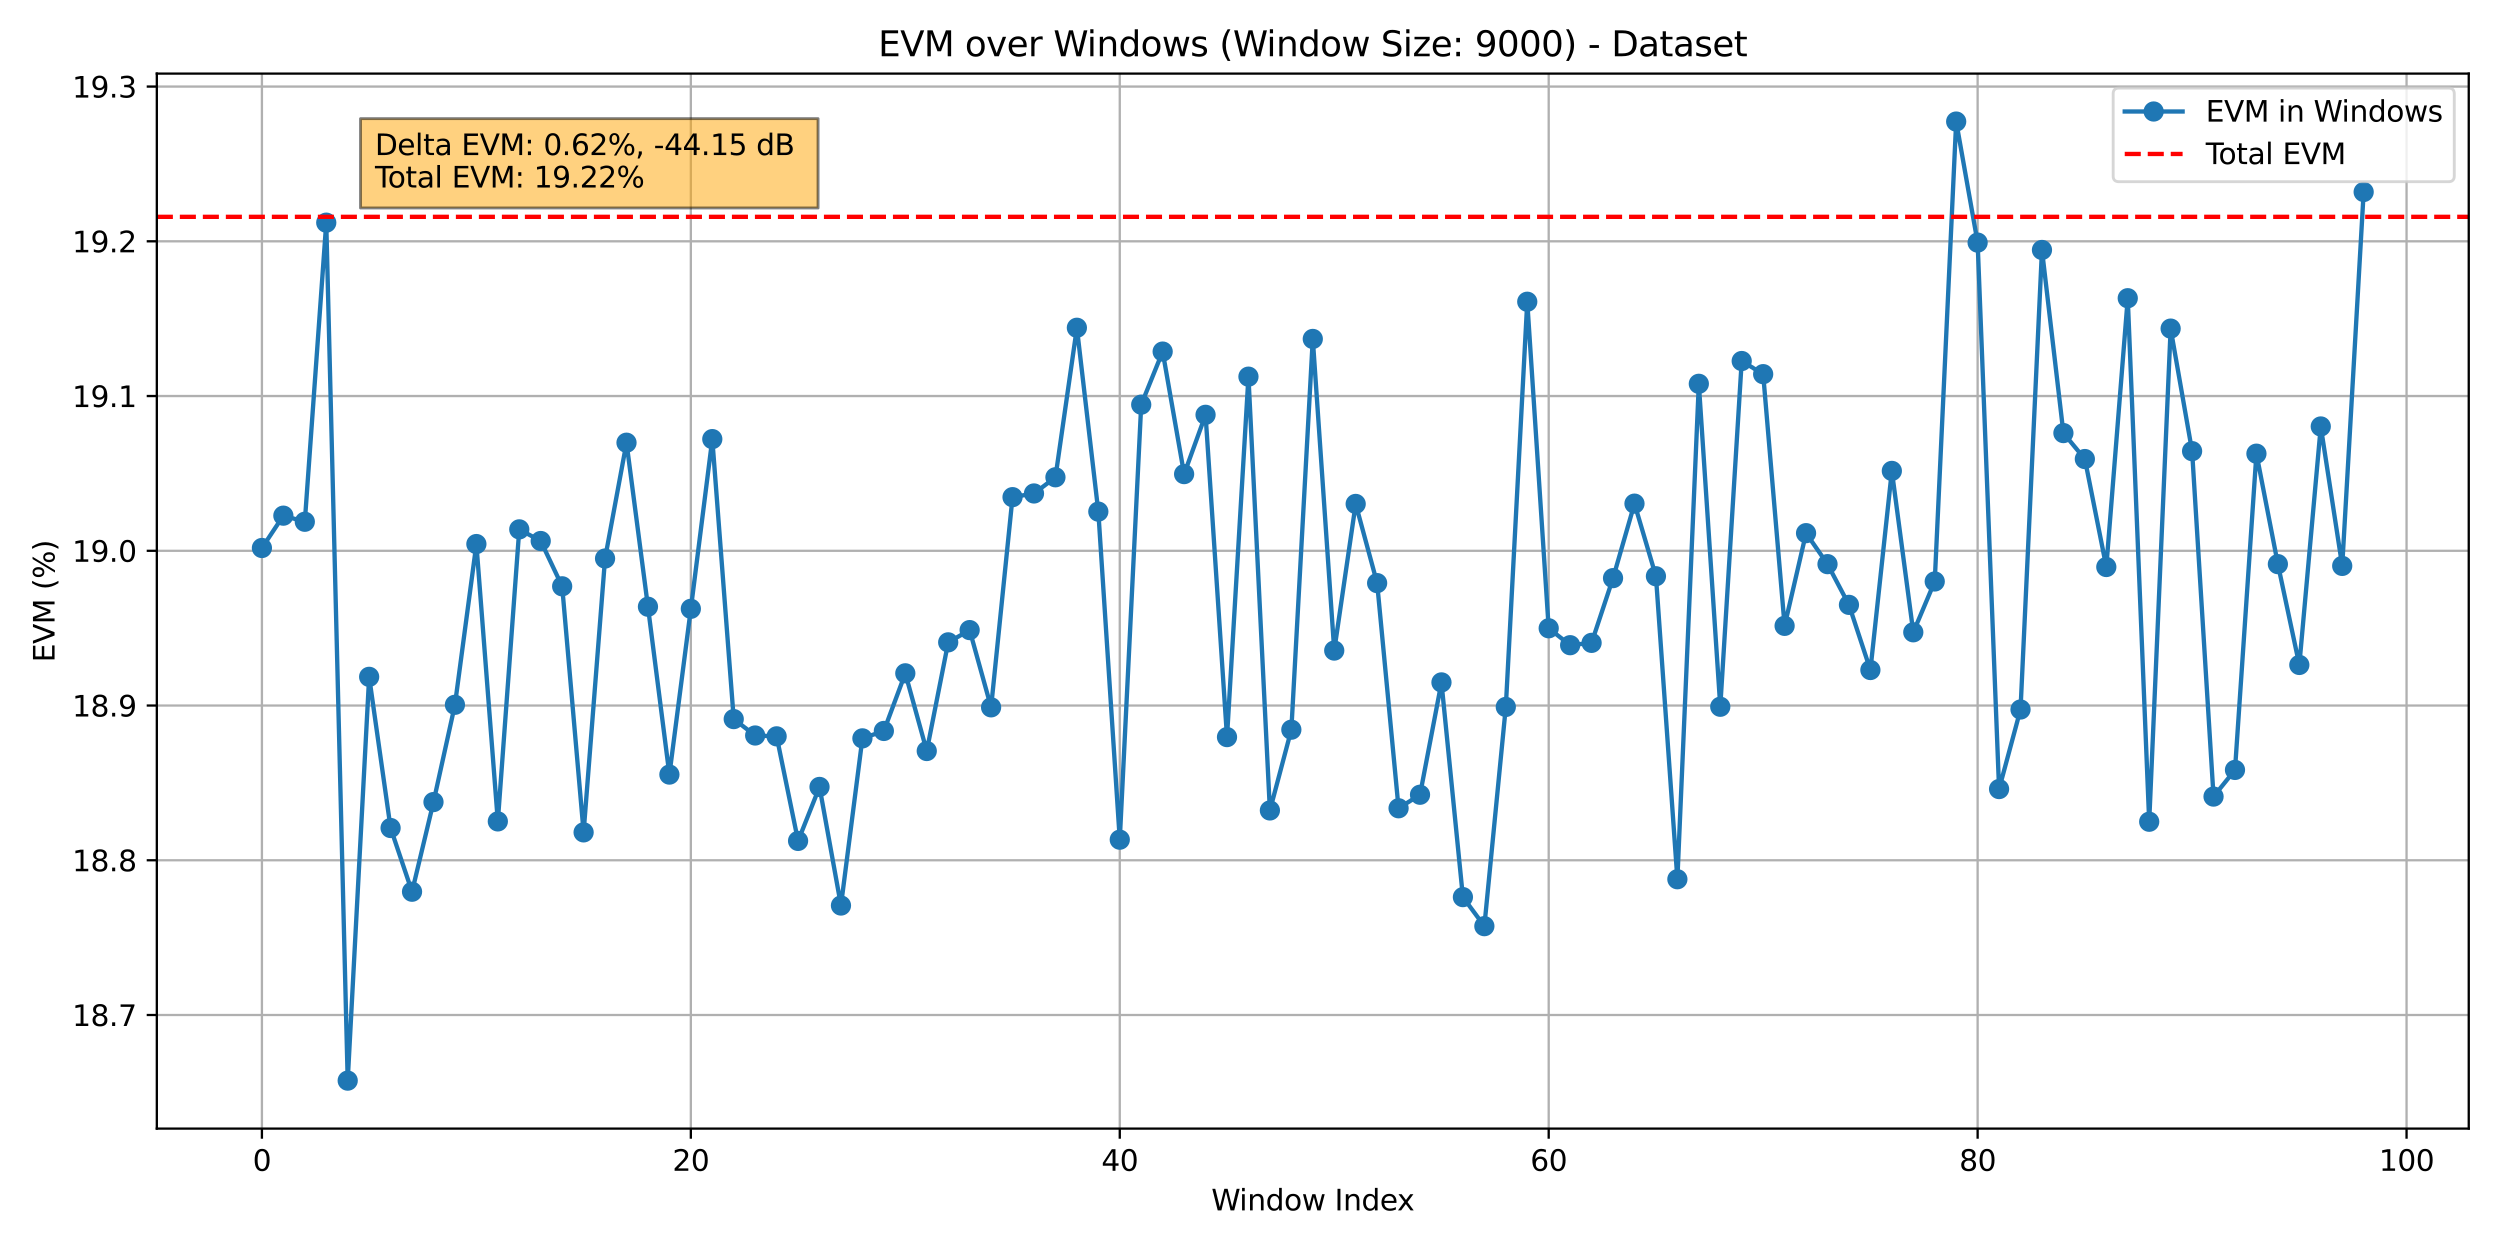 <?xml version="1.0" encoding="utf-8" standalone="no"?>
<!DOCTYPE svg PUBLIC "-//W3C//DTD SVG 1.1//EN"
  "http://www.w3.org/Graphics/SVG/1.1/DTD/svg11.dtd">
<svg xmlns:xlink="http://www.w3.org/1999/xlink" width="864pt" height="432pt" viewBox="0 0 864 432" xmlns="http://www.w3.org/2000/svg" version="1.1">
 <defs>
  <style type="text/css">*{stroke-linejoin: round; stroke-linecap: butt}</style>
 </defs>
 <g id="figure_1">
  <g id="patch_1">
   <path d="M 0 432 
L 864 432 
L 864 0 
L 0 0 
z
" style="fill: #ffffff"/>
  </g>
  <g id="axes_1">
   <g id="patch_2">
    <path d="M 54.2 390.04 
L 853.2 390.04 
L 853.2 25.44 
L 54.2 25.44 
z
" style="fill: #ffffff"/>
   </g>
   <g id="matplotlib.axis_1">
    <g id="xtick_1">
     <g id="line2d_1">
      <path d="M 90.518 390.04 
L 90.518 25.44 
" clip-path="url(#p1c0ddebe2d)" style="fill: none; stroke: #b0b0b0; stroke-width: 0.8; stroke-linecap: square"/>
     </g>
     <g id="line2d_2">
      <defs>
       <path id="mbac565b312" d="M 0 0 
L 0 3.5 
" style="stroke: #000000; stroke-width: 0.8"/>
      </defs>
      <g>
       <use xlink:href="#mbac565b312" x="90.518" y="390.04" style="stroke: #000000; stroke-width: 0.8"/>
      </g>
     </g>
     <g id="text_1">
      <!-- 0 -->
      <g transform="translate(87.337 404.638)scale(0.1 -0.1)">
       <defs>
        <path id="DejaVuSans-30" d="M 2034 4250 
Q 1547 4250 1301 3770 
Q 1056 3291 1056 2328 
Q 1056 1369 1301 889 
Q 1547 409 2034 409 
Q 2525 409 2770 889 
Q 3016 1369 3016 2328 
Q 3016 3291 2770 3770 
Q 2525 4250 2034 4250 
z
M 2034 4750 
Q 2819 4750 3233 4129 
Q 3647 3509 3647 2328 
Q 3647 1150 3233 529 
Q 2819 -91 2034 -91 
Q 1250 -91 836 529 
Q 422 1150 422 2328 
Q 422 3509 836 4129 
Q 1250 4750 2034 4750 
z
" transform="scale(0.016)"/>
       </defs>
       <use xlink:href="#DejaVuSans-30"/>
      </g>
     </g>
    </g>
    <g id="xtick_2">
     <g id="line2d_3">
      <path d="M 238.756 390.04 
L 238.756 25.44 
" clip-path="url(#p1c0ddebe2d)" style="fill: none; stroke: #b0b0b0; stroke-width: 0.8; stroke-linecap: square"/>
     </g>
     <g id="line2d_4">
      <g>
       <use xlink:href="#mbac565b312" x="238.756" y="390.04" style="stroke: #000000; stroke-width: 0.8"/>
      </g>
     </g>
     <g id="text_2">
      <!-- 20 -->
      <g transform="translate(232.393 404.638)scale(0.1 -0.1)">
       <defs>
        <path id="DejaVuSans-32" d="M 1228 531 
L 3431 531 
L 3431 0 
L 469 0 
L 469 531 
Q 828 903 1448 1529 
Q 2069 2156 2228 2338 
Q 2531 2678 2651 2914 
Q 2772 3150 2772 3378 
Q 2772 3750 2511 3984 
Q 2250 4219 1831 4219 
Q 1534 4219 1204 4116 
Q 875 4013 500 3803 
L 500 4441 
Q 881 4594 1212 4672 
Q 1544 4750 1819 4750 
Q 2544 4750 2975 4387 
Q 3406 4025 3406 3419 
Q 3406 3131 3298 2873 
Q 3191 2616 2906 2266 
Q 2828 2175 2409 1742 
Q 1991 1309 1228 531 
z
" transform="scale(0.016)"/>
       </defs>
       <use xlink:href="#DejaVuSans-32"/>
       <use xlink:href="#DejaVuSans-30" x="63.623"/>
      </g>
     </g>
    </g>
    <g id="xtick_3">
     <g id="line2d_5">
      <path d="M 386.993 390.04 
L 386.993 25.44 
" clip-path="url(#p1c0ddebe2d)" style="fill: none; stroke: #b0b0b0; stroke-width: 0.8; stroke-linecap: square"/>
     </g>
     <g id="line2d_6">
      <g>
       <use xlink:href="#mbac565b312" x="386.993" y="390.04" style="stroke: #000000; stroke-width: 0.8"/>
      </g>
     </g>
     <g id="text_3">
      <!-- 40 -->
      <g transform="translate(380.631 404.638)scale(0.1 -0.1)">
       <defs>
        <path id="DejaVuSans-34" d="M 2419 4116 
L 825 1625 
L 2419 1625 
L 2419 4116 
z
M 2253 4666 
L 3047 4666 
L 3047 1625 
L 3713 1625 
L 3713 1100 
L 3047 1100 
L 3047 0 
L 2419 0 
L 2419 1100 
L 313 1100 
L 313 1709 
L 2253 4666 
z
" transform="scale(0.016)"/>
       </defs>
       <use xlink:href="#DejaVuSans-34"/>
       <use xlink:href="#DejaVuSans-30" x="63.623"/>
      </g>
     </g>
    </g>
    <g id="xtick_4">
     <g id="line2d_7">
      <path d="M 535.231 390.04 
L 535.231 25.44 
" clip-path="url(#p1c0ddebe2d)" style="fill: none; stroke: #b0b0b0; stroke-width: 0.8; stroke-linecap: square"/>
     </g>
     <g id="line2d_8">
      <g>
       <use xlink:href="#mbac565b312" x="535.231" y="390.04" style="stroke: #000000; stroke-width: 0.8"/>
      </g>
     </g>
     <g id="text_4">
      <!-- 60 -->
      <g transform="translate(528.868 404.638)scale(0.1 -0.1)">
       <defs>
        <path id="DejaVuSans-36" d="M 2113 2584 
Q 1688 2584 1439 2293 
Q 1191 2003 1191 1497 
Q 1191 994 1439 701 
Q 1688 409 2113 409 
Q 2538 409 2786 701 
Q 3034 994 3034 1497 
Q 3034 2003 2786 2293 
Q 2538 2584 2113 2584 
z
M 3366 4563 
L 3366 3988 
Q 3128 4100 2886 4159 
Q 2644 4219 2406 4219 
Q 1781 4219 1451 3797 
Q 1122 3375 1075 2522 
Q 1259 2794 1537 2939 
Q 1816 3084 2150 3084 
Q 2853 3084 3261 2657 
Q 3669 2231 3669 1497 
Q 3669 778 3244 343 
Q 2819 -91 2113 -91 
Q 1303 -91 875 529 
Q 447 1150 447 2328 
Q 447 3434 972 4092 
Q 1497 4750 2381 4750 
Q 2619 4750 2861 4703 
Q 3103 4656 3366 4563 
z
" transform="scale(0.016)"/>
       </defs>
       <use xlink:href="#DejaVuSans-36"/>
       <use xlink:href="#DejaVuSans-30" x="63.623"/>
      </g>
     </g>
    </g>
    <g id="xtick_5">
     <g id="line2d_9">
      <path d="M 683.468 390.04 
L 683.468 25.44 
" clip-path="url(#p1c0ddebe2d)" style="fill: none; stroke: #b0b0b0; stroke-width: 0.8; stroke-linecap: square"/>
     </g>
     <g id="line2d_10">
      <g>
       <use xlink:href="#mbac565b312" x="683.468" y="390.04" style="stroke: #000000; stroke-width: 0.8"/>
      </g>
     </g>
     <g id="text_5">
      <!-- 80 -->
      <g transform="translate(677.106 404.638)scale(0.1 -0.1)">
       <defs>
        <path id="DejaVuSans-38" d="M 2034 2216 
Q 1584 2216 1326 1975 
Q 1069 1734 1069 1313 
Q 1069 891 1326 650 
Q 1584 409 2034 409 
Q 2484 409 2743 651 
Q 3003 894 3003 1313 
Q 3003 1734 2745 1975 
Q 2488 2216 2034 2216 
z
M 1403 2484 
Q 997 2584 770 2862 
Q 544 3141 544 3541 
Q 544 4100 942 4425 
Q 1341 4750 2034 4750 
Q 2731 4750 3128 4425 
Q 3525 4100 3525 3541 
Q 3525 3141 3298 2862 
Q 3072 2584 2669 2484 
Q 3125 2378 3379 2068 
Q 3634 1759 3634 1313 
Q 3634 634 3220 271 
Q 2806 -91 2034 -91 
Q 1263 -91 848 271 
Q 434 634 434 1313 
Q 434 1759 690 2068 
Q 947 2378 1403 2484 
z
M 1172 3481 
Q 1172 3119 1398 2916 
Q 1625 2713 2034 2713 
Q 2441 2713 2670 2916 
Q 2900 3119 2900 3481 
Q 2900 3844 2670 4047 
Q 2441 4250 2034 4250 
Q 1625 4250 1398 4047 
Q 1172 3844 1172 3481 
z
" transform="scale(0.016)"/>
       </defs>
       <use xlink:href="#DejaVuSans-38"/>
       <use xlink:href="#DejaVuSans-30" x="63.623"/>
      </g>
     </g>
    </g>
    <g id="xtick_6">
     <g id="line2d_11">
      <path d="M 831.706 390.04 
L 831.706 25.44 
" clip-path="url(#p1c0ddebe2d)" style="fill: none; stroke: #b0b0b0; stroke-width: 0.8; stroke-linecap: square"/>
     </g>
     <g id="line2d_12">
      <g>
       <use xlink:href="#mbac565b312" x="831.706" y="390.04" style="stroke: #000000; stroke-width: 0.8"/>
      </g>
     </g>
     <g id="text_6">
      <!-- 100 -->
      <g transform="translate(822.162 404.638)scale(0.1 -0.1)">
       <defs>
        <path id="DejaVuSans-31" d="M 794 531 
L 1825 531 
L 1825 4091 
L 703 3866 
L 703 4441 
L 1819 4666 
L 2450 4666 
L 2450 531 
L 3481 531 
L 3481 0 
L 794 0 
L 794 531 
z
" transform="scale(0.016)"/>
       </defs>
       <use xlink:href="#DejaVuSans-31"/>
       <use xlink:href="#DejaVuSans-30" x="63.623"/>
       <use xlink:href="#DejaVuSans-30" x="127.246"/>
      </g>
     </g>
    </g>
    <g id="text_7">
     <!-- Window Index -->
     <g transform="translate(418.633 418.317)scale(0.1 -0.1)">
      <defs>
       <path id="DejaVuSans-57" d="M 213 4666 
L 850 4666 
L 1831 722 
L 2809 4666 
L 3519 4666 
L 4500 722 
L 5478 4666 
L 6119 4666 
L 4947 0 
L 4153 0 
L 3169 4050 
L 2175 0 
L 1381 0 
L 213 4666 
z
" transform="scale(0.016)"/>
       <path id="DejaVuSans-69" d="M 603 3500 
L 1178 3500 
L 1178 0 
L 603 0 
L 603 3500 
z
M 603 4863 
L 1178 4863 
L 1178 4134 
L 603 4134 
L 603 4863 
z
" transform="scale(0.016)"/>
       <path id="DejaVuSans-6e" d="M 3513 2113 
L 3513 0 
L 2938 0 
L 2938 2094 
Q 2938 2591 2744 2837 
Q 2550 3084 2163 3084 
Q 1697 3084 1428 2787 
Q 1159 2491 1159 1978 
L 1159 0 
L 581 0 
L 581 3500 
L 1159 3500 
L 1159 2956 
Q 1366 3272 1645 3428 
Q 1925 3584 2291 3584 
Q 2894 3584 3203 3211 
Q 3513 2838 3513 2113 
z
" transform="scale(0.016)"/>
       <path id="DejaVuSans-64" d="M 2906 2969 
L 2906 4863 
L 3481 4863 
L 3481 0 
L 2906 0 
L 2906 525 
Q 2725 213 2448 61 
Q 2172 -91 1784 -91 
Q 1150 -91 751 415 
Q 353 922 353 1747 
Q 353 2572 751 3078 
Q 1150 3584 1784 3584 
Q 2172 3584 2448 3432 
Q 2725 3281 2906 2969 
z
M 947 1747 
Q 947 1113 1208 752 
Q 1469 391 1925 391 
Q 2381 391 2643 752 
Q 2906 1113 2906 1747 
Q 2906 2381 2643 2742 
Q 2381 3103 1925 3103 
Q 1469 3103 1208 2742 
Q 947 2381 947 1747 
z
" transform="scale(0.016)"/>
       <path id="DejaVuSans-6f" d="M 1959 3097 
Q 1497 3097 1228 2736 
Q 959 2375 959 1747 
Q 959 1119 1226 758 
Q 1494 397 1959 397 
Q 2419 397 2687 759 
Q 2956 1122 2956 1747 
Q 2956 2369 2687 2733 
Q 2419 3097 1959 3097 
z
M 1959 3584 
Q 2709 3584 3137 3096 
Q 3566 2609 3566 1747 
Q 3566 888 3137 398 
Q 2709 -91 1959 -91 
Q 1206 -91 779 398 
Q 353 888 353 1747 
Q 353 2609 779 3096 
Q 1206 3584 1959 3584 
z
" transform="scale(0.016)"/>
       <path id="DejaVuSans-77" d="M 269 3500 
L 844 3500 
L 1563 769 
L 2278 3500 
L 2956 3500 
L 3675 769 
L 4391 3500 
L 4966 3500 
L 4050 0 
L 3372 0 
L 2619 2869 
L 1863 0 
L 1184 0 
L 269 3500 
z
" transform="scale(0.016)"/>
       <path id="DejaVuSans-20" transform="scale(0.016)"/>
       <path id="DejaVuSans-49" d="M 628 4666 
L 1259 4666 
L 1259 0 
L 628 0 
L 628 4666 
z
" transform="scale(0.016)"/>
       <path id="DejaVuSans-65" d="M 3597 1894 
L 3597 1613 
L 953 1613 
Q 991 1019 1311 708 
Q 1631 397 2203 397 
Q 2534 397 2845 478 
Q 3156 559 3463 722 
L 3463 178 
Q 3153 47 2828 -22 
Q 2503 -91 2169 -91 
Q 1331 -91 842 396 
Q 353 884 353 1716 
Q 353 2575 817 3079 
Q 1281 3584 2069 3584 
Q 2775 3584 3186 3129 
Q 3597 2675 3597 1894 
z
M 3022 2063 
Q 3016 2534 2758 2815 
Q 2500 3097 2075 3097 
Q 1594 3097 1305 2825 
Q 1016 2553 972 2059 
L 3022 2063 
z
" transform="scale(0.016)"/>
       <path id="DejaVuSans-78" d="M 3513 3500 
L 2247 1797 
L 3578 0 
L 2900 0 
L 1881 1375 
L 863 0 
L 184 0 
L 1544 1831 
L 300 3500 
L 978 3500 
L 1906 2253 
L 2834 3500 
L 3513 3500 
z
" transform="scale(0.016)"/>
      </defs>
      <use xlink:href="#DejaVuSans-57"/>
      <use xlink:href="#DejaVuSans-69" x="96.627"/>
      <use xlink:href="#DejaVuSans-6e" x="124.41"/>
      <use xlink:href="#DejaVuSans-64" x="187.789"/>
      <use xlink:href="#DejaVuSans-6f" x="251.266"/>
      <use xlink:href="#DejaVuSans-77" x="312.447"/>
      <use xlink:href="#DejaVuSans-20" x="394.234"/>
      <use xlink:href="#DejaVuSans-49" x="426.021"/>
      <use xlink:href="#DejaVuSans-6e" x="455.514"/>
      <use xlink:href="#DejaVuSans-64" x="518.893"/>
      <use xlink:href="#DejaVuSans-65" x="582.369"/>
      <use xlink:href="#DejaVuSans-78" x="642.143"/>
     </g>
    </g>
   </g>
   <g id="matplotlib.axis_2">
    <g id="ytick_1">
     <g id="line2d_13">
      <path d="M 54.2 350.787 
L 853.2 350.787 
" clip-path="url(#p1c0ddebe2d)" style="fill: none; stroke: #b0b0b0; stroke-width: 0.8; stroke-linecap: square"/>
     </g>
     <g id="line2d_14">
      <defs>
       <path id="mc23ce121ef" d="M 0 0 
L -3.5 0 
" style="stroke: #000000; stroke-width: 0.8"/>
      </defs>
      <g>
       <use xlink:href="#mc23ce121ef" x="54.2" y="350.787" style="stroke: #000000; stroke-width: 0.8"/>
      </g>
     </g>
     <g id="text_8">
      <!-- 18.7 -->
      <g transform="translate(24.934 354.586)scale(0.1 -0.1)">
       <defs>
        <path id="DejaVuSans-2e" d="M 684 794 
L 1344 794 
L 1344 0 
L 684 0 
L 684 794 
z
" transform="scale(0.016)"/>
        <path id="DejaVuSans-37" d="M 525 4666 
L 3525 4666 
L 3525 4397 
L 1831 0 
L 1172 0 
L 2766 4134 
L 525 4134 
L 525 4666 
z
" transform="scale(0.016)"/>
       </defs>
       <use xlink:href="#DejaVuSans-31"/>
       <use xlink:href="#DejaVuSans-38" x="63.623"/>
       <use xlink:href="#DejaVuSans-2e" x="127.246"/>
       <use xlink:href="#DejaVuSans-37" x="159.033"/>
      </g>
     </g>
    </g>
    <g id="ytick_2">
     <g id="line2d_15">
      <path d="M 54.2 297.309 
L 853.2 297.309 
" clip-path="url(#p1c0ddebe2d)" style="fill: none; stroke: #b0b0b0; stroke-width: 0.8; stroke-linecap: square"/>
     </g>
     <g id="line2d_16">
      <g>
       <use xlink:href="#mc23ce121ef" x="54.2" y="297.309" style="stroke: #000000; stroke-width: 0.8"/>
      </g>
     </g>
     <g id="text_9">
      <!-- 18.8 -->
      <g transform="translate(24.934 301.108)scale(0.1 -0.1)">
       <use xlink:href="#DejaVuSans-31"/>
       <use xlink:href="#DejaVuSans-38" x="63.623"/>
       <use xlink:href="#DejaVuSans-2e" x="127.246"/>
       <use xlink:href="#DejaVuSans-38" x="159.033"/>
      </g>
     </g>
    </g>
    <g id="ytick_3">
     <g id="line2d_17">
      <path d="M 54.2 243.832 
L 853.2 243.832 
" clip-path="url(#p1c0ddebe2d)" style="fill: none; stroke: #b0b0b0; stroke-width: 0.8; stroke-linecap: square"/>
     </g>
     <g id="line2d_18">
      <g>
       <use xlink:href="#mc23ce121ef" x="54.2" y="243.832" style="stroke: #000000; stroke-width: 0.8"/>
      </g>
     </g>
     <g id="text_10">
      <!-- 18.9 -->
      <g transform="translate(24.934 247.631)scale(0.1 -0.1)">
       <defs>
        <path id="DejaVuSans-39" d="M 703 97 
L 703 672 
Q 941 559 1184 500 
Q 1428 441 1663 441 
Q 2288 441 2617 861 
Q 2947 1281 2994 2138 
Q 2813 1869 2534 1725 
Q 2256 1581 1919 1581 
Q 1219 1581 811 2004 
Q 403 2428 403 3163 
Q 403 3881 828 4315 
Q 1253 4750 1959 4750 
Q 2769 4750 3195 4129 
Q 3622 3509 3622 2328 
Q 3622 1225 3098 567 
Q 2575 -91 1691 -91 
Q 1453 -91 1209 -44 
Q 966 3 703 97 
z
M 1959 2075 
Q 2384 2075 2632 2365 
Q 2881 2656 2881 3163 
Q 2881 3666 2632 3958 
Q 2384 4250 1959 4250 
Q 1534 4250 1286 3958 
Q 1038 3666 1038 3163 
Q 1038 2656 1286 2365 
Q 1534 2075 1959 2075 
z
" transform="scale(0.016)"/>
       </defs>
       <use xlink:href="#DejaVuSans-31"/>
       <use xlink:href="#DejaVuSans-38" x="63.623"/>
       <use xlink:href="#DejaVuSans-2e" x="127.246"/>
       <use xlink:href="#DejaVuSans-39" x="159.033"/>
      </g>
     </g>
    </g>
    <g id="ytick_4">
     <g id="line2d_19">
      <path d="M 54.2 190.354 
L 853.2 190.354 
" clip-path="url(#p1c0ddebe2d)" style="fill: none; stroke: #b0b0b0; stroke-width: 0.8; stroke-linecap: square"/>
     </g>
     <g id="line2d_20">
      <g>
       <use xlink:href="#mc23ce121ef" x="54.2" y="190.354" style="stroke: #000000; stroke-width: 0.8"/>
      </g>
     </g>
     <g id="text_11">
      <!-- 19.0 -->
      <g transform="translate(24.934 194.153)scale(0.1 -0.1)">
       <use xlink:href="#DejaVuSans-31"/>
       <use xlink:href="#DejaVuSans-39" x="63.623"/>
       <use xlink:href="#DejaVuSans-2e" x="127.246"/>
       <use xlink:href="#DejaVuSans-30" x="159.033"/>
      </g>
     </g>
    </g>
    <g id="ytick_5">
     <g id="line2d_21">
      <path d="M 54.2 136.876 
L 853.2 136.876 
" clip-path="url(#p1c0ddebe2d)" style="fill: none; stroke: #b0b0b0; stroke-width: 0.8; stroke-linecap: square"/>
     </g>
     <g id="line2d_22">
      <g>
       <use xlink:href="#mc23ce121ef" x="54.2" y="136.876" style="stroke: #000000; stroke-width: 0.8"/>
      </g>
     </g>
     <g id="text_12">
      <!-- 19.1 -->
      <g transform="translate(24.934 140.676)scale(0.1 -0.1)">
       <use xlink:href="#DejaVuSans-31"/>
       <use xlink:href="#DejaVuSans-39" x="63.623"/>
       <use xlink:href="#DejaVuSans-2e" x="127.246"/>
       <use xlink:href="#DejaVuSans-31" x="159.033"/>
      </g>
     </g>
    </g>
    <g id="ytick_6">
     <g id="line2d_23">
      <path d="M 54.2 83.399 
L 853.2 83.399 
" clip-path="url(#p1c0ddebe2d)" style="fill: none; stroke: #b0b0b0; stroke-width: 0.8; stroke-linecap: square"/>
     </g>
     <g id="line2d_24">
      <g>
       <use xlink:href="#mc23ce121ef" x="54.2" y="83.399" style="stroke: #000000; stroke-width: 0.8"/>
      </g>
     </g>
     <g id="text_13">
      <!-- 19.2 -->
      <g transform="translate(24.934 87.198)scale(0.1 -0.1)">
       <use xlink:href="#DejaVuSans-31"/>
       <use xlink:href="#DejaVuSans-39" x="63.623"/>
       <use xlink:href="#DejaVuSans-2e" x="127.246"/>
       <use xlink:href="#DejaVuSans-32" x="159.033"/>
      </g>
     </g>
    </g>
    <g id="ytick_7">
     <g id="line2d_25">
      <path d="M 54.2 29.921 
L 853.2 29.921 
" clip-path="url(#p1c0ddebe2d)" style="fill: none; stroke: #b0b0b0; stroke-width: 0.8; stroke-linecap: square"/>
     </g>
     <g id="line2d_26">
      <g>
       <use xlink:href="#mc23ce121ef" x="54.2" y="29.921" style="stroke: #000000; stroke-width: 0.8"/>
      </g>
     </g>
     <g id="text_14">
      <!-- 19.3 -->
      <g transform="translate(24.934 33.72)scale(0.1 -0.1)">
       <defs>
        <path id="DejaVuSans-33" d="M 2597 2516 
Q 3050 2419 3304 2112 
Q 3559 1806 3559 1356 
Q 3559 666 3084 287 
Q 2609 -91 1734 -91 
Q 1441 -91 1130 -33 
Q 819 25 488 141 
L 488 750 
Q 750 597 1062 519 
Q 1375 441 1716 441 
Q 2309 441 2620 675 
Q 2931 909 2931 1356 
Q 2931 1769 2642 2001 
Q 2353 2234 1838 2234 
L 1294 2234 
L 1294 2753 
L 1863 2753 
Q 2328 2753 2575 2939 
Q 2822 3125 2822 3475 
Q 2822 3834 2567 4026 
Q 2313 4219 1838 4219 
Q 1578 4219 1281 4162 
Q 984 4106 628 3988 
L 628 4550 
Q 988 4650 1302 4700 
Q 1616 4750 1894 4750 
Q 2613 4750 3031 4423 
Q 3450 4097 3450 3541 
Q 3450 3153 3228 2886 
Q 3006 2619 2597 2516 
z
" transform="scale(0.016)"/>
       </defs>
       <use xlink:href="#DejaVuSans-31"/>
       <use xlink:href="#DejaVuSans-39" x="63.623"/>
       <use xlink:href="#DejaVuSans-2e" x="127.246"/>
       <use xlink:href="#DejaVuSans-33" x="159.033"/>
      </g>
     </g>
    </g>
    <g id="text_15">
     <!-- EVM (%) -->
     <g transform="translate(18.855 228.875)rotate(-90)scale(0.1 -0.1)">
      <defs>
       <path id="DejaVuSans-45" d="M 628 4666 
L 3578 4666 
L 3578 4134 
L 1259 4134 
L 1259 2753 
L 3481 2753 
L 3481 2222 
L 1259 2222 
L 1259 531 
L 3634 531 
L 3634 0 
L 628 0 
L 628 4666 
z
" transform="scale(0.016)"/>
       <path id="DejaVuSans-56" d="M 1831 0 
L 50 4666 
L 709 4666 
L 2188 738 
L 3669 4666 
L 4325 4666 
L 2547 0 
L 1831 0 
z
" transform="scale(0.016)"/>
       <path id="DejaVuSans-4d" d="M 628 4666 
L 1569 4666 
L 2759 1491 
L 3956 4666 
L 4897 4666 
L 4897 0 
L 4281 0 
L 4281 4097 
L 3078 897 
L 2444 897 
L 1241 4097 
L 1241 0 
L 628 0 
L 628 4666 
z
" transform="scale(0.016)"/>
       <path id="DejaVuSans-28" d="M 1984 4856 
Q 1566 4138 1362 3434 
Q 1159 2731 1159 2009 
Q 1159 1288 1364 580 
Q 1569 -128 1984 -844 
L 1484 -844 
Q 1016 -109 783 600 
Q 550 1309 550 2009 
Q 550 2706 781 3412 
Q 1013 4119 1484 4856 
L 1984 4856 
z
" transform="scale(0.016)"/>
       <path id="DejaVuSans-25" d="M 4653 2053 
Q 4381 2053 4226 1822 
Q 4072 1591 4072 1178 
Q 4072 772 4226 539 
Q 4381 306 4653 306 
Q 4919 306 5073 539 
Q 5228 772 5228 1178 
Q 5228 1588 5073 1820 
Q 4919 2053 4653 2053 
z
M 4653 2450 
Q 5147 2450 5437 2106 
Q 5728 1763 5728 1178 
Q 5728 594 5436 251 
Q 5144 -91 4653 -91 
Q 4153 -91 3862 251 
Q 3572 594 3572 1178 
Q 3572 1766 3864 2108 
Q 4156 2450 4653 2450 
z
M 1428 4353 
Q 1159 4353 1004 4120 
Q 850 3888 850 3481 
Q 850 3069 1003 2837 
Q 1156 2606 1428 2606 
Q 1700 2606 1854 2837 
Q 2009 3069 2009 3481 
Q 2009 3884 1853 4118 
Q 1697 4353 1428 4353 
z
M 4250 4750 
L 4750 4750 
L 1831 -91 
L 1331 -91 
L 4250 4750 
z
M 1428 4750 
Q 1922 4750 2215 4408 
Q 2509 4066 2509 3481 
Q 2509 2891 2217 2550 
Q 1925 2209 1428 2209 
Q 931 2209 642 2551 
Q 353 2894 353 3481 
Q 353 4063 643 4406 
Q 934 4750 1428 4750 
z
" transform="scale(0.016)"/>
       <path id="DejaVuSans-29" d="M 513 4856 
L 1013 4856 
Q 1481 4119 1714 3412 
Q 1947 2706 1947 2009 
Q 1947 1309 1714 600 
Q 1481 -109 1013 -844 
L 513 -844 
Q 928 -128 1133 580 
Q 1338 1288 1338 2009 
Q 1338 2731 1133 3434 
Q 928 4138 513 4856 
z
" transform="scale(0.016)"/>
      </defs>
      <use xlink:href="#DejaVuSans-45"/>
      <use xlink:href="#DejaVuSans-56" x="63.184"/>
      <use xlink:href="#DejaVuSans-4d" x="131.592"/>
      <use xlink:href="#DejaVuSans-20" x="217.871"/>
      <use xlink:href="#DejaVuSans-28" x="249.658"/>
      <use xlink:href="#DejaVuSans-25" x="288.672"/>
      <use xlink:href="#DejaVuSans-29" x="383.691"/>
     </g>
    </g>
   </g>
   <g id="line2d_27">
    <path d="M 90.518 189.387 
L 97.93 178.214 
L 105.342 180.321 
L 112.754 76.953 
L 120.166 373.467 
L 127.578 233.918 
L 134.989 286.161 
L 142.401 308.182 
L 149.813 277.195 
L 157.225 243.579 
L 164.637 188.026 
L 172.049 283.878 
L 179.461 182.948 
L 186.873 186.972 
L 194.284 202.628 
L 201.696 287.671 
L 209.108 193.025 
L 216.52 153.001 
L 223.932 209.686 
L 231.344 267.694 
L 238.756 210.409 
L 246.168 151.755 
L 253.579 248.518 
L 260.991 254.189 
L 268.403 254.481 
L 275.815 290.623 
L 283.227 271.965 
L 290.639 312.95 
L 298.051 255.179 
L 305.463 252.618 
L 312.874 232.7 
L 320.286 259.553 
L 327.698 221.997 
L 335.11 217.76 
L 342.522 244.458 
L 349.934 171.813 
L 357.346 170.543 
L 364.758 164.949 
L 372.169 113.278 
L 379.581 176.817 
L 386.993 290.193 
L 394.405 139.846 
L 401.817 121.507 
L 409.229 163.849 
L 416.641 143.361 
L 424.053 254.74 
L 431.464 130.175 
L 438.876 280.091 
L 446.288 252.183 
L 453.7 117.138 
L 461.112 224.836 
L 468.524 174.161 
L 475.936 201.526 
L 483.347 279.338 
L 490.759 274.664 
L 498.171 235.84 
L 505.583 310.044 
L 512.995 320.082 
L 520.407 244.322 
L 527.819 104.283 
L 535.231 217.133 
L 542.642 222.979 
L 550.054 222.174 
L 557.466 199.8 
L 564.878 174.06 
L 572.29 199.151 
L 579.702 303.865 
L 587.114 132.644 
L 594.526 244.257 
L 601.937 124.768 
L 609.349 129.308 
L 616.761 216.298 
L 624.173 184.259 
L 631.585 194.968 
L 638.997 209.041 
L 646.409 231.558 
L 653.821 162.747 
L 661.232 218.521 
L 668.644 200.959 
L 676.056 42.013 
L 683.468 83.843 
L 690.88 272.7 
L 698.292 245.204 
L 705.704 86.385 
L 713.116 149.671 
L 720.527 158.644 
L 727.939 195.959 
L 735.351 103.063 
L 742.763 283.994 
L 750.175 113.567 
L 757.587 155.919 
L 764.999 275.297 
L 772.411 266.088 
L 779.822 156.793 
L 787.234 194.967 
L 794.646 229.806 
L 802.058 147.388 
L 809.47 195.578 
L 816.882 66.353 
" clip-path="url(#p1c0ddebe2d)" style="fill: none; stroke: #1f77b4; stroke-width: 1.5; stroke-linecap: square"/>
    <defs>
     <path id="m22a9d3b735" d="M 0 3 
C 0.796 3 1.559 2.684 2.121 2.121 
C 2.684 1.559 3 0.796 3 0 
C 3 -0.796 2.684 -1.559 2.121 -2.121 
C 1.559 -2.684 0.796 -3 0 -3 
C -0.796 -3 -1.559 -2.684 -2.121 -2.121 
C -2.684 -1.559 -3 -0.796 -3 0 
C -3 0.796 -2.684 1.559 -2.121 2.121 
C -1.559 2.684 -0.796 3 0 3 
z
" style="stroke: #1f77b4"/>
    </defs>
    <g clip-path="url(#p1c0ddebe2d)">
     <use xlink:href="#m22a9d3b735" x="90.518" y="189.387" style="fill: #1f77b4; stroke: #1f77b4"/>
     <use xlink:href="#m22a9d3b735" x="97.93" y="178.214" style="fill: #1f77b4; stroke: #1f77b4"/>
     <use xlink:href="#m22a9d3b735" x="105.342" y="180.321" style="fill: #1f77b4; stroke: #1f77b4"/>
     <use xlink:href="#m22a9d3b735" x="112.754" y="76.953" style="fill: #1f77b4; stroke: #1f77b4"/>
     <use xlink:href="#m22a9d3b735" x="120.166" y="373.467" style="fill: #1f77b4; stroke: #1f77b4"/>
     <use xlink:href="#m22a9d3b735" x="127.578" y="233.918" style="fill: #1f77b4; stroke: #1f77b4"/>
     <use xlink:href="#m22a9d3b735" x="134.989" y="286.161" style="fill: #1f77b4; stroke: #1f77b4"/>
     <use xlink:href="#m22a9d3b735" x="142.401" y="308.182" style="fill: #1f77b4; stroke: #1f77b4"/>
     <use xlink:href="#m22a9d3b735" x="149.813" y="277.195" style="fill: #1f77b4; stroke: #1f77b4"/>
     <use xlink:href="#m22a9d3b735" x="157.225" y="243.579" style="fill: #1f77b4; stroke: #1f77b4"/>
     <use xlink:href="#m22a9d3b735" x="164.637" y="188.026" style="fill: #1f77b4; stroke: #1f77b4"/>
     <use xlink:href="#m22a9d3b735" x="172.049" y="283.878" style="fill: #1f77b4; stroke: #1f77b4"/>
     <use xlink:href="#m22a9d3b735" x="179.461" y="182.948" style="fill: #1f77b4; stroke: #1f77b4"/>
     <use xlink:href="#m22a9d3b735" x="186.873" y="186.972" style="fill: #1f77b4; stroke: #1f77b4"/>
     <use xlink:href="#m22a9d3b735" x="194.284" y="202.628" style="fill: #1f77b4; stroke: #1f77b4"/>
     <use xlink:href="#m22a9d3b735" x="201.696" y="287.671" style="fill: #1f77b4; stroke: #1f77b4"/>
     <use xlink:href="#m22a9d3b735" x="209.108" y="193.025" style="fill: #1f77b4; stroke: #1f77b4"/>
     <use xlink:href="#m22a9d3b735" x="216.52" y="153.001" style="fill: #1f77b4; stroke: #1f77b4"/>
     <use xlink:href="#m22a9d3b735" x="223.932" y="209.686" style="fill: #1f77b4; stroke: #1f77b4"/>
     <use xlink:href="#m22a9d3b735" x="231.344" y="267.694" style="fill: #1f77b4; stroke: #1f77b4"/>
     <use xlink:href="#m22a9d3b735" x="238.756" y="210.409" style="fill: #1f77b4; stroke: #1f77b4"/>
     <use xlink:href="#m22a9d3b735" x="246.168" y="151.755" style="fill: #1f77b4; stroke: #1f77b4"/>
     <use xlink:href="#m22a9d3b735" x="253.579" y="248.518" style="fill: #1f77b4; stroke: #1f77b4"/>
     <use xlink:href="#m22a9d3b735" x="260.991" y="254.189" style="fill: #1f77b4; stroke: #1f77b4"/>
     <use xlink:href="#m22a9d3b735" x="268.403" y="254.481" style="fill: #1f77b4; stroke: #1f77b4"/>
     <use xlink:href="#m22a9d3b735" x="275.815" y="290.623" style="fill: #1f77b4; stroke: #1f77b4"/>
     <use xlink:href="#m22a9d3b735" x="283.227" y="271.965" style="fill: #1f77b4; stroke: #1f77b4"/>
     <use xlink:href="#m22a9d3b735" x="290.639" y="312.95" style="fill: #1f77b4; stroke: #1f77b4"/>
     <use xlink:href="#m22a9d3b735" x="298.051" y="255.179" style="fill: #1f77b4; stroke: #1f77b4"/>
     <use xlink:href="#m22a9d3b735" x="305.463" y="252.618" style="fill: #1f77b4; stroke: #1f77b4"/>
     <use xlink:href="#m22a9d3b735" x="312.874" y="232.7" style="fill: #1f77b4; stroke: #1f77b4"/>
     <use xlink:href="#m22a9d3b735" x="320.286" y="259.553" style="fill: #1f77b4; stroke: #1f77b4"/>
     <use xlink:href="#m22a9d3b735" x="327.698" y="221.997" style="fill: #1f77b4; stroke: #1f77b4"/>
     <use xlink:href="#m22a9d3b735" x="335.11" y="217.76" style="fill: #1f77b4; stroke: #1f77b4"/>
     <use xlink:href="#m22a9d3b735" x="342.522" y="244.458" style="fill: #1f77b4; stroke: #1f77b4"/>
     <use xlink:href="#m22a9d3b735" x="349.934" y="171.813" style="fill: #1f77b4; stroke: #1f77b4"/>
     <use xlink:href="#m22a9d3b735" x="357.346" y="170.543" style="fill: #1f77b4; stroke: #1f77b4"/>
     <use xlink:href="#m22a9d3b735" x="364.758" y="164.949" style="fill: #1f77b4; stroke: #1f77b4"/>
     <use xlink:href="#m22a9d3b735" x="372.169" y="113.278" style="fill: #1f77b4; stroke: #1f77b4"/>
     <use xlink:href="#m22a9d3b735" x="379.581" y="176.817" style="fill: #1f77b4; stroke: #1f77b4"/>
     <use xlink:href="#m22a9d3b735" x="386.993" y="290.193" style="fill: #1f77b4; stroke: #1f77b4"/>
     <use xlink:href="#m22a9d3b735" x="394.405" y="139.846" style="fill: #1f77b4; stroke: #1f77b4"/>
     <use xlink:href="#m22a9d3b735" x="401.817" y="121.507" style="fill: #1f77b4; stroke: #1f77b4"/>
     <use xlink:href="#m22a9d3b735" x="409.229" y="163.849" style="fill: #1f77b4; stroke: #1f77b4"/>
     <use xlink:href="#m22a9d3b735" x="416.641" y="143.361" style="fill: #1f77b4; stroke: #1f77b4"/>
     <use xlink:href="#m22a9d3b735" x="424.053" y="254.74" style="fill: #1f77b4; stroke: #1f77b4"/>
     <use xlink:href="#m22a9d3b735" x="431.464" y="130.175" style="fill: #1f77b4; stroke: #1f77b4"/>
     <use xlink:href="#m22a9d3b735" x="438.876" y="280.091" style="fill: #1f77b4; stroke: #1f77b4"/>
     <use xlink:href="#m22a9d3b735" x="446.288" y="252.183" style="fill: #1f77b4; stroke: #1f77b4"/>
     <use xlink:href="#m22a9d3b735" x="453.7" y="117.138" style="fill: #1f77b4; stroke: #1f77b4"/>
     <use xlink:href="#m22a9d3b735" x="461.112" y="224.836" style="fill: #1f77b4; stroke: #1f77b4"/>
     <use xlink:href="#m22a9d3b735" x="468.524" y="174.161" style="fill: #1f77b4; stroke: #1f77b4"/>
     <use xlink:href="#m22a9d3b735" x="475.936" y="201.526" style="fill: #1f77b4; stroke: #1f77b4"/>
     <use xlink:href="#m22a9d3b735" x="483.347" y="279.338" style="fill: #1f77b4; stroke: #1f77b4"/>
     <use xlink:href="#m22a9d3b735" x="490.759" y="274.664" style="fill: #1f77b4; stroke: #1f77b4"/>
     <use xlink:href="#m22a9d3b735" x="498.171" y="235.84" style="fill: #1f77b4; stroke: #1f77b4"/>
     <use xlink:href="#m22a9d3b735" x="505.583" y="310.044" style="fill: #1f77b4; stroke: #1f77b4"/>
     <use xlink:href="#m22a9d3b735" x="512.995" y="320.082" style="fill: #1f77b4; stroke: #1f77b4"/>
     <use xlink:href="#m22a9d3b735" x="520.407" y="244.322" style="fill: #1f77b4; stroke: #1f77b4"/>
     <use xlink:href="#m22a9d3b735" x="527.819" y="104.283" style="fill: #1f77b4; stroke: #1f77b4"/>
     <use xlink:href="#m22a9d3b735" x="535.231" y="217.133" style="fill: #1f77b4; stroke: #1f77b4"/>
     <use xlink:href="#m22a9d3b735" x="542.642" y="222.979" style="fill: #1f77b4; stroke: #1f77b4"/>
     <use xlink:href="#m22a9d3b735" x="550.054" y="222.174" style="fill: #1f77b4; stroke: #1f77b4"/>
     <use xlink:href="#m22a9d3b735" x="557.466" y="199.8" style="fill: #1f77b4; stroke: #1f77b4"/>
     <use xlink:href="#m22a9d3b735" x="564.878" y="174.06" style="fill: #1f77b4; stroke: #1f77b4"/>
     <use xlink:href="#m22a9d3b735" x="572.29" y="199.151" style="fill: #1f77b4; stroke: #1f77b4"/>
     <use xlink:href="#m22a9d3b735" x="579.702" y="303.865" style="fill: #1f77b4; stroke: #1f77b4"/>
     <use xlink:href="#m22a9d3b735" x="587.114" y="132.644" style="fill: #1f77b4; stroke: #1f77b4"/>
     <use xlink:href="#m22a9d3b735" x="594.526" y="244.257" style="fill: #1f77b4; stroke: #1f77b4"/>
     <use xlink:href="#m22a9d3b735" x="601.937" y="124.768" style="fill: #1f77b4; stroke: #1f77b4"/>
     <use xlink:href="#m22a9d3b735" x="609.349" y="129.308" style="fill: #1f77b4; stroke: #1f77b4"/>
     <use xlink:href="#m22a9d3b735" x="616.761" y="216.298" style="fill: #1f77b4; stroke: #1f77b4"/>
     <use xlink:href="#m22a9d3b735" x="624.173" y="184.259" style="fill: #1f77b4; stroke: #1f77b4"/>
     <use xlink:href="#m22a9d3b735" x="631.585" y="194.968" style="fill: #1f77b4; stroke: #1f77b4"/>
     <use xlink:href="#m22a9d3b735" x="638.997" y="209.041" style="fill: #1f77b4; stroke: #1f77b4"/>
     <use xlink:href="#m22a9d3b735" x="646.409" y="231.558" style="fill: #1f77b4; stroke: #1f77b4"/>
     <use xlink:href="#m22a9d3b735" x="653.821" y="162.747" style="fill: #1f77b4; stroke: #1f77b4"/>
     <use xlink:href="#m22a9d3b735" x="661.232" y="218.521" style="fill: #1f77b4; stroke: #1f77b4"/>
     <use xlink:href="#m22a9d3b735" x="668.644" y="200.959" style="fill: #1f77b4; stroke: #1f77b4"/>
     <use xlink:href="#m22a9d3b735" x="676.056" y="42.013" style="fill: #1f77b4; stroke: #1f77b4"/>
     <use xlink:href="#m22a9d3b735" x="683.468" y="83.843" style="fill: #1f77b4; stroke: #1f77b4"/>
     <use xlink:href="#m22a9d3b735" x="690.88" y="272.7" style="fill: #1f77b4; stroke: #1f77b4"/>
     <use xlink:href="#m22a9d3b735" x="698.292" y="245.204" style="fill: #1f77b4; stroke: #1f77b4"/>
     <use xlink:href="#m22a9d3b735" x="705.704" y="86.385" style="fill: #1f77b4; stroke: #1f77b4"/>
     <use xlink:href="#m22a9d3b735" x="713.116" y="149.671" style="fill: #1f77b4; stroke: #1f77b4"/>
     <use xlink:href="#m22a9d3b735" x="720.527" y="158.644" style="fill: #1f77b4; stroke: #1f77b4"/>
     <use xlink:href="#m22a9d3b735" x="727.939" y="195.959" style="fill: #1f77b4; stroke: #1f77b4"/>
     <use xlink:href="#m22a9d3b735" x="735.351" y="103.063" style="fill: #1f77b4; stroke: #1f77b4"/>
     <use xlink:href="#m22a9d3b735" x="742.763" y="283.994" style="fill: #1f77b4; stroke: #1f77b4"/>
     <use xlink:href="#m22a9d3b735" x="750.175" y="113.567" style="fill: #1f77b4; stroke: #1f77b4"/>
     <use xlink:href="#m22a9d3b735" x="757.587" y="155.919" style="fill: #1f77b4; stroke: #1f77b4"/>
     <use xlink:href="#m22a9d3b735" x="764.999" y="275.297" style="fill: #1f77b4; stroke: #1f77b4"/>
     <use xlink:href="#m22a9d3b735" x="772.411" y="266.088" style="fill: #1f77b4; stroke: #1f77b4"/>
     <use xlink:href="#m22a9d3b735" x="779.822" y="156.793" style="fill: #1f77b4; stroke: #1f77b4"/>
     <use xlink:href="#m22a9d3b735" x="787.234" y="194.967" style="fill: #1f77b4; stroke: #1f77b4"/>
     <use xlink:href="#m22a9d3b735" x="794.646" y="229.806" style="fill: #1f77b4; stroke: #1f77b4"/>
     <use xlink:href="#m22a9d3b735" x="802.058" y="147.388" style="fill: #1f77b4; stroke: #1f77b4"/>
     <use xlink:href="#m22a9d3b735" x="809.47" y="195.578" style="fill: #1f77b4; stroke: #1f77b4"/>
     <use xlink:href="#m22a9d3b735" x="816.882" y="66.353" style="fill: #1f77b4; stroke: #1f77b4"/>
    </g>
   </g>
   <g id="line2d_28">
    <path d="M 54.2 74.945 
L 853.2 74.945 
" clip-path="url(#p1c0ddebe2d)" style="fill: none; stroke-dasharray: 5.55,2.4; stroke-dashoffset: 0; stroke: #ff0000; stroke-width: 1.5"/>
   </g>
   <g id="patch_3">
    <path d="M 54.2 390.04 
L 54.2 25.44 
" style="fill: none; stroke: #000000; stroke-width: 0.8; stroke-linejoin: miter; stroke-linecap: square"/>
   </g>
   <g id="patch_4">
    <path d="M 853.2 390.04 
L 853.2 25.44 
" style="fill: none; stroke: #000000; stroke-width: 0.8; stroke-linejoin: miter; stroke-linecap: square"/>
   </g>
   <g id="patch_5">
    <path d="M 54.2 390.04 
L 853.2 390.04 
" style="fill: none; stroke: #000000; stroke-width: 0.8; stroke-linejoin: miter; stroke-linecap: square"/>
   </g>
   <g id="patch_6">
    <path d="M 54.2 25.44 
L 853.2 25.44 
" style="fill: none; stroke: #000000; stroke-width: 0.8; stroke-linejoin: miter; stroke-linecap: square"/>
   </g>
   <g id="text_16">
    <!-- EVM over Windows (Window Size: 9000) - Dataset -->
    <g transform="translate(303.514 19.44)scale(0.12 -0.12)">
     <defs>
      <path id="DejaVuSans-76" d="M 191 3500 
L 800 3500 
L 1894 563 
L 2988 3500 
L 3597 3500 
L 2284 0 
L 1503 0 
L 191 3500 
z
" transform="scale(0.016)"/>
      <path id="DejaVuSans-72" d="M 2631 2963 
Q 2534 3019 2420 3045 
Q 2306 3072 2169 3072 
Q 1681 3072 1420 2755 
Q 1159 2438 1159 1844 
L 1159 0 
L 581 0 
L 581 3500 
L 1159 3500 
L 1159 2956 
Q 1341 3275 1631 3429 
Q 1922 3584 2338 3584 
Q 2397 3584 2469 3576 
Q 2541 3569 2628 3553 
L 2631 2963 
z
" transform="scale(0.016)"/>
      <path id="DejaVuSans-73" d="M 2834 3397 
L 2834 2853 
Q 2591 2978 2328 3040 
Q 2066 3103 1784 3103 
Q 1356 3103 1142 2972 
Q 928 2841 928 2578 
Q 928 2378 1081 2264 
Q 1234 2150 1697 2047 
L 1894 2003 
Q 2506 1872 2764 1633 
Q 3022 1394 3022 966 
Q 3022 478 2636 193 
Q 2250 -91 1575 -91 
Q 1294 -91 989 -36 
Q 684 19 347 128 
L 347 722 
Q 666 556 975 473 
Q 1284 391 1588 391 
Q 1994 391 2212 530 
Q 2431 669 2431 922 
Q 2431 1156 2273 1281 
Q 2116 1406 1581 1522 
L 1381 1569 
Q 847 1681 609 1914 
Q 372 2147 372 2553 
Q 372 3047 722 3315 
Q 1072 3584 1716 3584 
Q 2034 3584 2315 3537 
Q 2597 3491 2834 3397 
z
" transform="scale(0.016)"/>
      <path id="DejaVuSans-53" d="M 3425 4513 
L 3425 3897 
Q 3066 4069 2747 4153 
Q 2428 4238 2131 4238 
Q 1616 4238 1336 4038 
Q 1056 3838 1056 3469 
Q 1056 3159 1242 3001 
Q 1428 2844 1947 2747 
L 2328 2669 
Q 3034 2534 3370 2195 
Q 3706 1856 3706 1288 
Q 3706 609 3251 259 
Q 2797 -91 1919 -91 
Q 1588 -91 1214 -16 
Q 841 59 441 206 
L 441 856 
Q 825 641 1194 531 
Q 1563 422 1919 422 
Q 2459 422 2753 634 
Q 3047 847 3047 1241 
Q 3047 1584 2836 1778 
Q 2625 1972 2144 2069 
L 1759 2144 
Q 1053 2284 737 2584 
Q 422 2884 422 3419 
Q 422 4038 858 4394 
Q 1294 4750 2059 4750 
Q 2388 4750 2728 4690 
Q 3069 4631 3425 4513 
z
" transform="scale(0.016)"/>
      <path id="DejaVuSans-7a" d="M 353 3500 
L 3084 3500 
L 3084 2975 
L 922 459 
L 3084 459 
L 3084 0 
L 275 0 
L 275 525 
L 2438 3041 
L 353 3041 
L 353 3500 
z
" transform="scale(0.016)"/>
      <path id="DejaVuSans-3a" d="M 750 794 
L 1409 794 
L 1409 0 
L 750 0 
L 750 794 
z
M 750 3309 
L 1409 3309 
L 1409 2516 
L 750 2516 
L 750 3309 
z
" transform="scale(0.016)"/>
      <path id="DejaVuSans-2d" d="M 313 2009 
L 1997 2009 
L 1997 1497 
L 313 1497 
L 313 2009 
z
" transform="scale(0.016)"/>
      <path id="DejaVuSans-44" d="M 1259 4147 
L 1259 519 
L 2022 519 
Q 2988 519 3436 956 
Q 3884 1394 3884 2338 
Q 3884 3275 3436 3711 
Q 2988 4147 2022 4147 
L 1259 4147 
z
M 628 4666 
L 1925 4666 
Q 3281 4666 3915 4102 
Q 4550 3538 4550 2338 
Q 4550 1131 3912 565 
Q 3275 0 1925 0 
L 628 0 
L 628 4666 
z
" transform="scale(0.016)"/>
      <path id="DejaVuSans-61" d="M 2194 1759 
Q 1497 1759 1228 1600 
Q 959 1441 959 1056 
Q 959 750 1161 570 
Q 1363 391 1709 391 
Q 2188 391 2477 730 
Q 2766 1069 2766 1631 
L 2766 1759 
L 2194 1759 
z
M 3341 1997 
L 3341 0 
L 2766 0 
L 2766 531 
Q 2569 213 2275 61 
Q 1981 -91 1556 -91 
Q 1019 -91 701 211 
Q 384 513 384 1019 
Q 384 1609 779 1909 
Q 1175 2209 1959 2209 
L 2766 2209 
L 2766 2266 
Q 2766 2663 2505 2880 
Q 2244 3097 1772 3097 
Q 1472 3097 1187 3025 
Q 903 2953 641 2809 
L 641 3341 
Q 956 3463 1253 3523 
Q 1550 3584 1831 3584 
Q 2591 3584 2966 3190 
Q 3341 2797 3341 1997 
z
" transform="scale(0.016)"/>
      <path id="DejaVuSans-74" d="M 1172 4494 
L 1172 3500 
L 2356 3500 
L 2356 3053 
L 1172 3053 
L 1172 1153 
Q 1172 725 1289 603 
Q 1406 481 1766 481 
L 2356 481 
L 2356 0 
L 1766 0 
Q 1100 0 847 248 
Q 594 497 594 1153 
L 594 3053 
L 172 3053 
L 172 3500 
L 594 3500 
L 594 4494 
L 1172 4494 
z
" transform="scale(0.016)"/>
     </defs>
     <use xlink:href="#DejaVuSans-45"/>
     <use xlink:href="#DejaVuSans-56" x="63.184"/>
     <use xlink:href="#DejaVuSans-4d" x="131.592"/>
     <use xlink:href="#DejaVuSans-20" x="217.871"/>
     <use xlink:href="#DejaVuSans-6f" x="249.658"/>
     <use xlink:href="#DejaVuSans-76" x="310.84"/>
     <use xlink:href="#DejaVuSans-65" x="370.02"/>
     <use xlink:href="#DejaVuSans-72" x="431.543"/>
     <use xlink:href="#DejaVuSans-20" x="472.656"/>
     <use xlink:href="#DejaVuSans-57" x="504.443"/>
     <use xlink:href="#DejaVuSans-69" x="601.07"/>
     <use xlink:href="#DejaVuSans-6e" x="628.854"/>
     <use xlink:href="#DejaVuSans-64" x="692.232"/>
     <use xlink:href="#DejaVuSans-6f" x="755.709"/>
     <use xlink:href="#DejaVuSans-77" x="816.891"/>
     <use xlink:href="#DejaVuSans-73" x="898.678"/>
     <use xlink:href="#DejaVuSans-20" x="950.777"/>
     <use xlink:href="#DejaVuSans-28" x="982.564"/>
     <use xlink:href="#DejaVuSans-57" x="1021.578"/>
     <use xlink:href="#DejaVuSans-69" x="1118.205"/>
     <use xlink:href="#DejaVuSans-6e" x="1145.988"/>
     <use xlink:href="#DejaVuSans-64" x="1209.367"/>
     <use xlink:href="#DejaVuSans-6f" x="1272.844"/>
     <use xlink:href="#DejaVuSans-77" x="1334.025"/>
     <use xlink:href="#DejaVuSans-20" x="1415.812"/>
     <use xlink:href="#DejaVuSans-53" x="1447.6"/>
     <use xlink:href="#DejaVuSans-69" x="1511.076"/>
     <use xlink:href="#DejaVuSans-7a" x="1538.859"/>
     <use xlink:href="#DejaVuSans-65" x="1591.35"/>
     <use xlink:href="#DejaVuSans-3a" x="1652.873"/>
     <use xlink:href="#DejaVuSans-20" x="1686.564"/>
     <use xlink:href="#DejaVuSans-39" x="1718.352"/>
     <use xlink:href="#DejaVuSans-30" x="1781.975"/>
     <use xlink:href="#DejaVuSans-30" x="1845.598"/>
     <use xlink:href="#DejaVuSans-30" x="1909.221"/>
     <use xlink:href="#DejaVuSans-29" x="1972.844"/>
     <use xlink:href="#DejaVuSans-20" x="2011.857"/>
     <use xlink:href="#DejaVuSans-2d" x="2043.645"/>
     <use xlink:href="#DejaVuSans-20" x="2079.729"/>
     <use xlink:href="#DejaVuSans-44" x="2111.516"/>
     <use xlink:href="#DejaVuSans-61" x="2188.518"/>
     <use xlink:href="#DejaVuSans-74" x="2249.797"/>
     <use xlink:href="#DejaVuSans-61" x="2289.006"/>
     <use xlink:href="#DejaVuSans-73" x="2350.285"/>
     <use xlink:href="#DejaVuSans-65" x="2402.385"/>
     <use xlink:href="#DejaVuSans-74" x="2463.908"/>
    </g>
   </g>
   <g id="legend_1">
    <g id="patch_7">
     <path d="M 732.308 62.796 
L 846.2 62.796 
Q 848.2 62.796 848.2 60.796 
L 848.2 32.44 
Q 848.2 30.44 846.2 30.44 
L 732.308 30.44 
Q 730.308 30.44 730.308 32.44 
L 730.308 60.796 
Q 730.308 62.796 732.308 62.796 
z
" style="fill: #ffffff; opacity: 0.8; stroke: #cccccc; stroke-linejoin: miter"/>
    </g>
    <g id="line2d_29">
     <path d="M 734.308 38.538 
L 744.308 38.538 
L 754.308 38.538 
" style="fill: none; stroke: #1f77b4; stroke-width: 1.5; stroke-linecap: square"/>
     <g>
      <use xlink:href="#m22a9d3b735" x="744.308" y="38.538" style="fill: #1f77b4; stroke: #1f77b4"/>
     </g>
    </g>
    <g id="text_17">
     <!-- EVM in Windows -->
     <g transform="translate(762.308 42.038)scale(0.1 -0.1)">
      <use xlink:href="#DejaVuSans-45"/>
      <use xlink:href="#DejaVuSans-56" x="63.184"/>
      <use xlink:href="#DejaVuSans-4d" x="131.592"/>
      <use xlink:href="#DejaVuSans-20" x="217.871"/>
      <use xlink:href="#DejaVuSans-69" x="249.658"/>
      <use xlink:href="#DejaVuSans-6e" x="277.441"/>
      <use xlink:href="#DejaVuSans-20" x="340.82"/>
      <use xlink:href="#DejaVuSans-57" x="372.607"/>
      <use xlink:href="#DejaVuSans-69" x="469.234"/>
      <use xlink:href="#DejaVuSans-6e" x="497.018"/>
      <use xlink:href="#DejaVuSans-64" x="560.396"/>
      <use xlink:href="#DejaVuSans-6f" x="623.873"/>
      <use xlink:href="#DejaVuSans-77" x="685.055"/>
      <use xlink:href="#DejaVuSans-73" x="766.842"/>
     </g>
    </g>
    <g id="line2d_30">
     <path d="M 734.308 53.217 
L 744.308 53.217 
L 754.308 53.217 
" style="fill: none; stroke-dasharray: 5.55,2.4; stroke-dashoffset: 0; stroke: #ff0000; stroke-width: 1.5"/>
    </g>
    <g id="text_18">
     <!-- Total EVM -->
     <g transform="translate(762.308 56.717)scale(0.1 -0.1)">
      <defs>
       <path id="DejaVuSans-54" d="M -19 4666 
L 3928 4666 
L 3928 4134 
L 2272 4134 
L 2272 0 
L 1638 0 
L 1638 4134 
L -19 4134 
L -19 4666 
z
" transform="scale(0.016)"/>
       <path id="DejaVuSans-6c" d="M 603 4863 
L 1178 4863 
L 1178 0 
L 603 0 
L 603 4863 
z
" transform="scale(0.016)"/>
      </defs>
      <use xlink:href="#DejaVuSans-54"/>
      <use xlink:href="#DejaVuSans-6f" x="44.084"/>
      <use xlink:href="#DejaVuSans-74" x="105.266"/>
      <use xlink:href="#DejaVuSans-61" x="144.475"/>
      <use xlink:href="#DejaVuSans-6c" x="205.754"/>
      <use xlink:href="#DejaVuSans-20" x="233.537"/>
      <use xlink:href="#DejaVuSans-45" x="265.324"/>
      <use xlink:href="#DejaVuSans-56" x="328.508"/>
      <use xlink:href="#DejaVuSans-4d" x="396.916"/>
     </g>
    </g>
   </g>
  </g>
  <g id="text_19">
   <g id="patch_8">
    <path d="M 124.6 71.88 
L 282.717 71.88 
L 282.717 41.004 
L 124.6 41.004 
z
" style="fill: #ffa500; opacity: 0.5; stroke: #000000; stroke-linejoin: miter"/>
   </g>
   <!-- Delta EVM: 0.62%, -44.15 dB  -->
   <g transform="translate(129.6 53.602)scale(0.1 -0.1)">
    <defs>
     <path id="DejaVuSans-2c" d="M 750 794 
L 1409 794 
L 1409 256 
L 897 -744 
L 494 -744 
L 750 256 
L 750 794 
z
" transform="scale(0.016)"/>
     <path id="DejaVuSans-35" d="M 691 4666 
L 3169 4666 
L 3169 4134 
L 1269 4134 
L 1269 2991 
Q 1406 3038 1543 3061 
Q 1681 3084 1819 3084 
Q 2600 3084 3056 2656 
Q 3513 2228 3513 1497 
Q 3513 744 3044 326 
Q 2575 -91 1722 -91 
Q 1428 -91 1123 -41 
Q 819 9 494 109 
L 494 744 
Q 775 591 1075 516 
Q 1375 441 1709 441 
Q 2250 441 2565 725 
Q 2881 1009 2881 1497 
Q 2881 1984 2565 2268 
Q 2250 2553 1709 2553 
Q 1456 2553 1204 2497 
Q 953 2441 691 2322 
L 691 4666 
z
" transform="scale(0.016)"/>
     <path id="DejaVuSans-42" d="M 1259 2228 
L 1259 519 
L 2272 519 
Q 2781 519 3026 730 
Q 3272 941 3272 1375 
Q 3272 1813 3026 2020 
Q 2781 2228 2272 2228 
L 1259 2228 
z
M 1259 4147 
L 1259 2741 
L 2194 2741 
Q 2656 2741 2882 2914 
Q 3109 3088 3109 3444 
Q 3109 3797 2882 3972 
Q 2656 4147 2194 4147 
L 1259 4147 
z
M 628 4666 
L 2241 4666 
Q 2963 4666 3353 4366 
Q 3744 4066 3744 3513 
Q 3744 3084 3544 2831 
Q 3344 2578 2956 2516 
Q 3422 2416 3680 2098 
Q 3938 1781 3938 1306 
Q 3938 681 3513 340 
Q 3088 0 2303 0 
L 628 0 
L 628 4666 
z
" transform="scale(0.016)"/>
    </defs>
    <use xlink:href="#DejaVuSans-44"/>
    <use xlink:href="#DejaVuSans-65" x="77.002"/>
    <use xlink:href="#DejaVuSans-6c" x="138.525"/>
    <use xlink:href="#DejaVuSans-74" x="166.309"/>
    <use xlink:href="#DejaVuSans-61" x="205.518"/>
    <use xlink:href="#DejaVuSans-20" x="266.797"/>
    <use xlink:href="#DejaVuSans-45" x="298.584"/>
    <use xlink:href="#DejaVuSans-56" x="361.768"/>
    <use xlink:href="#DejaVuSans-4d" x="430.176"/>
    <use xlink:href="#DejaVuSans-3a" x="516.455"/>
    <use xlink:href="#DejaVuSans-20" x="550.146"/>
    <use xlink:href="#DejaVuSans-30" x="581.934"/>
    <use xlink:href="#DejaVuSans-2e" x="645.557"/>
    <use xlink:href="#DejaVuSans-36" x="677.344"/>
    <use xlink:href="#DejaVuSans-32" x="740.967"/>
    <use xlink:href="#DejaVuSans-25" x="804.59"/>
    <use xlink:href="#DejaVuSans-2c" x="899.609"/>
    <use xlink:href="#DejaVuSans-20" x="931.396"/>
    <use xlink:href="#DejaVuSans-2d" x="963.184"/>
    <use xlink:href="#DejaVuSans-34" x="999.268"/>
    <use xlink:href="#DejaVuSans-34" x="1062.891"/>
    <use xlink:href="#DejaVuSans-2e" x="1126.514"/>
    <use xlink:href="#DejaVuSans-31" x="1158.301"/>
    <use xlink:href="#DejaVuSans-35" x="1221.924"/>
    <use xlink:href="#DejaVuSans-20" x="1285.547"/>
    <use xlink:href="#DejaVuSans-64" x="1317.334"/>
    <use xlink:href="#DejaVuSans-42" x="1380.811"/>
    <use xlink:href="#DejaVuSans-20" x="1449.414"/>
   </g>
   <!-- Total EVM: 19.22% -->
   <g transform="translate(129.6 64.8)scale(0.1 -0.1)">
    <use xlink:href="#DejaVuSans-54"/>
    <use xlink:href="#DejaVuSans-6f" x="44.084"/>
    <use xlink:href="#DejaVuSans-74" x="105.266"/>
    <use xlink:href="#DejaVuSans-61" x="144.475"/>
    <use xlink:href="#DejaVuSans-6c" x="205.754"/>
    <use xlink:href="#DejaVuSans-20" x="233.537"/>
    <use xlink:href="#DejaVuSans-45" x="265.324"/>
    <use xlink:href="#DejaVuSans-56" x="328.508"/>
    <use xlink:href="#DejaVuSans-4d" x="396.916"/>
    <use xlink:href="#DejaVuSans-3a" x="483.195"/>
    <use xlink:href="#DejaVuSans-20" x="516.887"/>
    <use xlink:href="#DejaVuSans-31" x="548.674"/>
    <use xlink:href="#DejaVuSans-39" x="612.297"/>
    <use xlink:href="#DejaVuSans-2e" x="675.92"/>
    <use xlink:href="#DejaVuSans-32" x="707.707"/>
    <use xlink:href="#DejaVuSans-32" x="771.33"/>
    <use xlink:href="#DejaVuSans-25" x="834.953"/>
   </g>
  </g>
 </g>
 <defs>
  <clipPath id="p1c0ddebe2d">
   <rect x="54.2" y="25.44" width="799" height="364.6"/>
  </clipPath>
 </defs>
</svg>
